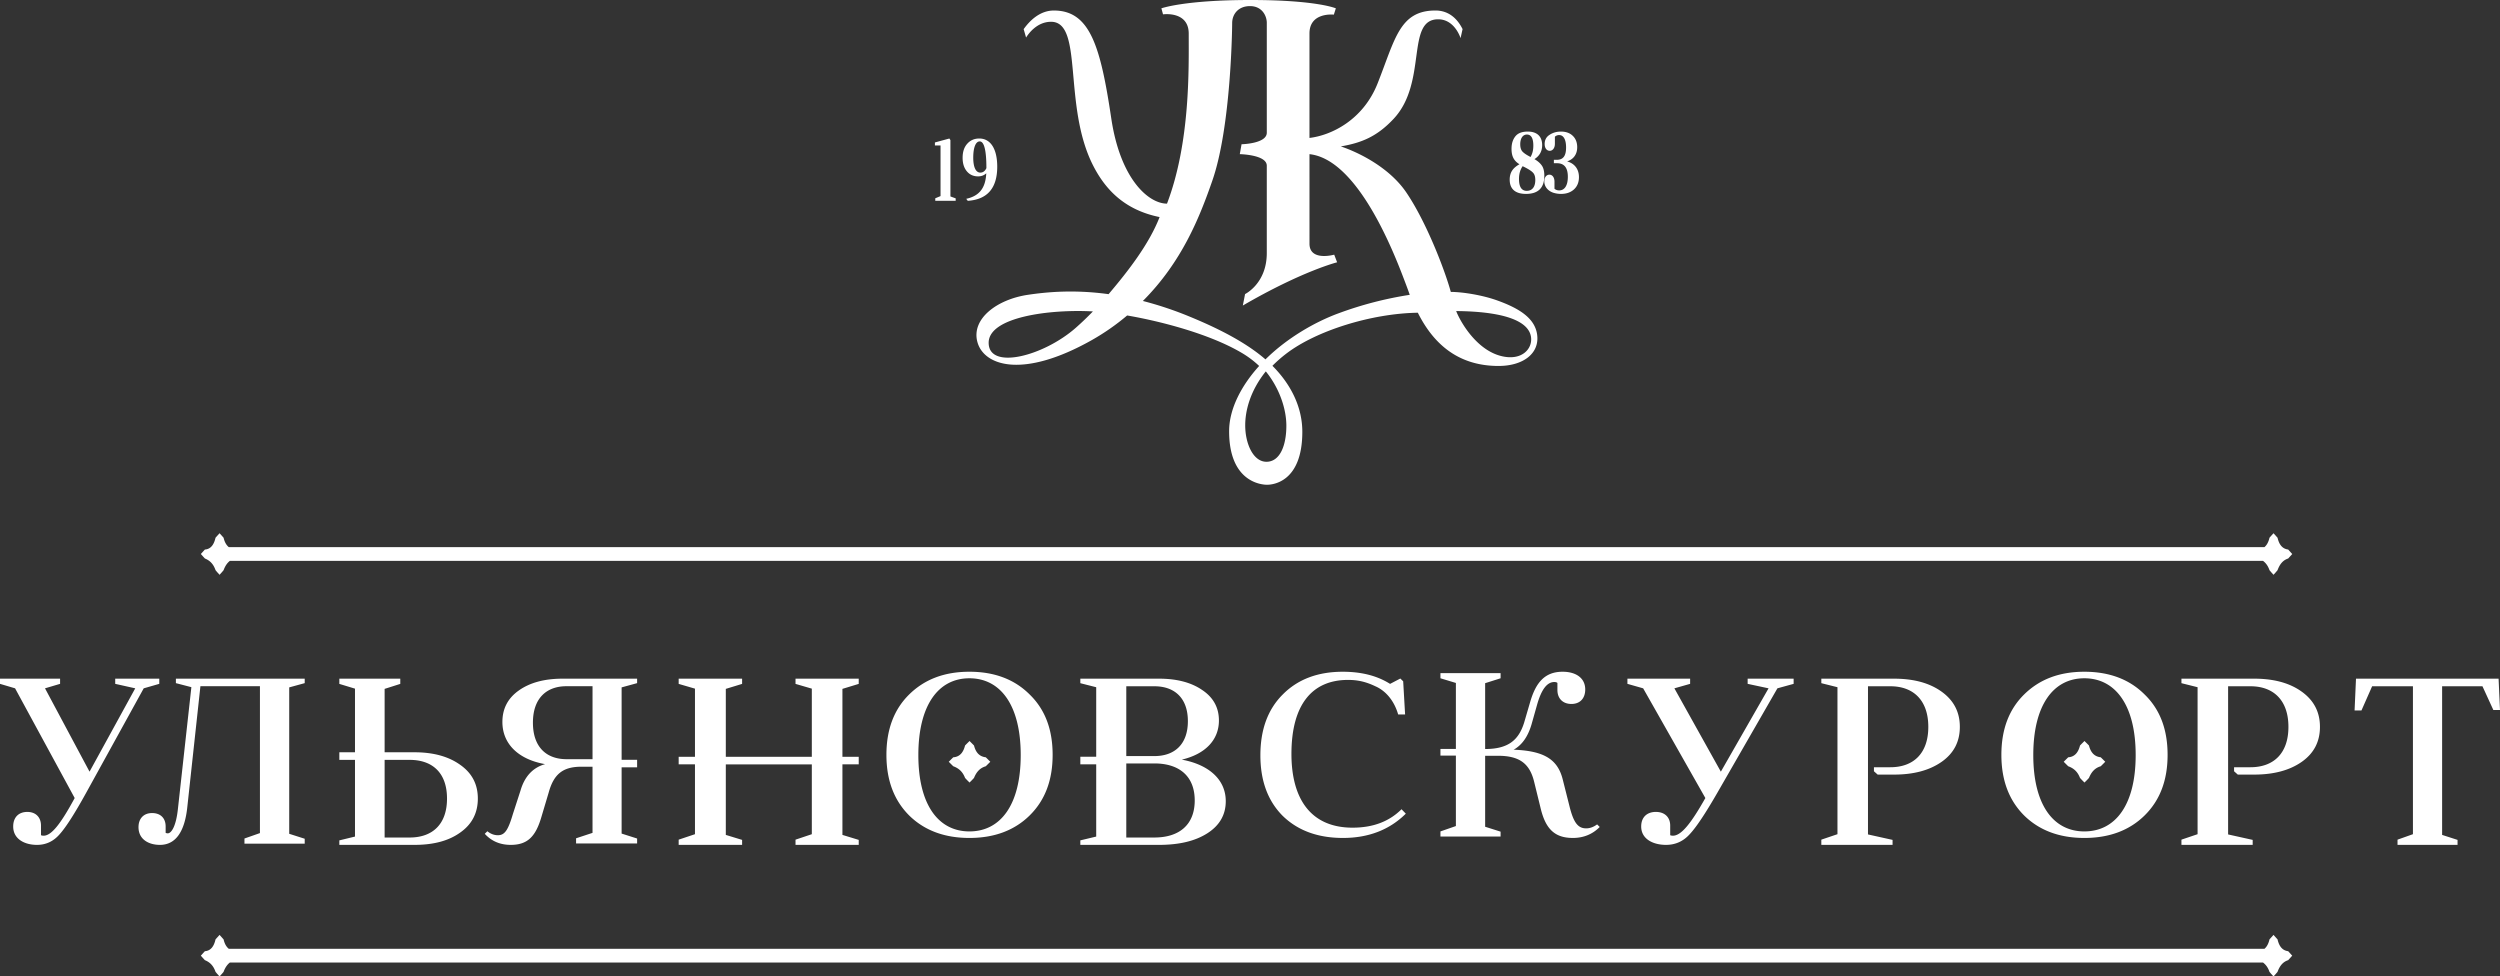 <svg xmlns="http://www.w3.org/2000/svg" width="361" height="141" viewBox="0 0 361 141">
    <rect x="0" y="0" width="361" height="141" fill="#333333" stroke="none"/>
    <g fill="#fff">
        <path d="M330.414 137.354c-.894-.111-1.323-.778-1.536-1.704a36.356 36.356 0 0 0-.302-.337l-.282-.313-.28.313c-.087.096-.19.21-.301.338-.132.579-.366 1.053-.73 1.358H33.042c-.379-.302-.62-.767-.756-1.36l-.3-.336-.283-.313-.28.313c-.087.096-.19.21-.302.338-.21.925-.64 1.639-1.536 1.703-.116.125-.219.238-.305.334l-.281.313.28.311.305.336c.77.31 1.242.833 1.54 1.69.112.133.212.255.299.35l.28.312.282-.311c.087-.096.187-.218.297-.35.21-.564.491-1.025.91-1.348h293.586c.425.314.727.744.936 1.347.112.133.212.255.299.35l.28.312s.11-.119.282-.311c.087-.096.187-.218.299-.35.302-.811.73-1.429 1.539-1.691.116-.125.217-.24.305-.336.172-.192.281-.311.281-.311s-.109-.12-.28-.313c-.089-.096-.19-.209-.306-.334M29.586 80.647c.769.31 1.24.833 1.54 1.69.11.133.21.256.298.352l.282.311.28-.311c.087-.096.187-.217.299-.35.21-.564.49-1.025.909-1.347H326.78c.424.314.726.743.937 1.346.111.132.212.255.297.35.173.193.282.312.282.312l.282-.311c.085-.096.185-.217.297-.35.302-.812.732-1.43 1.54-1.692.116-.125.218-.24.304-.334L331 80s-.109-.119-.28-.311c-.087-.096-.189-.21-.305-.336-.895-.11-1.323-.777-1.537-1.703l-.3-.339-.282-.311-.282.311c-.085.096-.189.21-.3.34-.132.579-.367 1.052-.73 1.357H33.043c-.377-.302-.62-.767-.756-1.358a24.424 24.424 0 0 0-.3-.339L31.705 77l-.282.311c-.087.096-.189.21-.302.34-.21.925-.638 1.64-1.536 1.702l-.304.336L29 80l.282.313c.087.094.19.209.304.334m108.064 28.706c-.128.125-.243.238-.339.334L137 110l.311.311c.096.096.21.21.339.336.853.31 1.376.833 1.707 1.69.124.133.235.256.331.352l.313.311.311-.311c.096-.096.207-.219.331-.35.334-.812.81-1.43 1.707-1.692.128-.125.241-.24.337-.336L143 110l-.313-.313a38.732 38.732 0 0 0-.337-.334c-.991-.111-1.467-.777-1.704-1.703a40.312 40.312 0 0 0-.334-.339l-.311-.311-.313.311c-.096.096-.21.21-.334.34-.233.925-.71 1.638-1.704 1.702m161 0l-.339.334L298 110l.311.311c.098.096.21.21.339.336.853.31 1.374.833 1.707 1.69.124.133.233.256.331.352l.311.311.313-.311c.096-.096.207-.219.331-.35.336-.812.81-1.43 1.707-1.692l.339-.336c.19-.192.311-.311.311-.311l-.311-.313-.339-.334c-.991-.111-1.467-.777-1.704-1.703-.123-.128-.238-.243-.334-.339l-.313-.311-.311.311c-.098.096-.21.21-.334.34-.233.925-.71 1.638-1.704 1.702M23 98.748V98h-6.363v.748l2.892.646-6.6 12.034-6.43-12.034 2.178-.646V98H0v.748l2.178.646 8.607 15.842c-2.04 3.774-3.368 5.439-4.49 5.439-.17 0-.272-.034-.375-.069v-1.392c0-1.19-.749-1.973-1.973-1.973-1.19 0-2.041.714-2.041 2.109 0 1.801 1.632 2.65 3.436 2.65 1.293 0 2.381-.51 3.266-1.529.918-1.02 2.177-2.991 3.811-5.95l8.334-15.127L23 98.748zm14.535.342v21.207l-2.235.784v.749H44v-.715l-2.237-.715V99.26L44 98.645V98H25.399v.646l2.235.58-1.927 17.43c-.274 2.758-.996 3.677-1.478 3.677a.698.698 0 0 1-.31-.07v-.918c0-1.226-.756-1.94-1.96-1.94-1.202 0-1.959.783-1.959 2.041 0 1.738 1.444 2.554 3.094 2.554 2.235 0 3.577-1.838 3.955-5.48l1.891-17.43h8.595zm18.004 10.636h3.618c3.304 0 5.392 1.886 5.392 5.588 0 3.704-2.088 5.623-5.392 5.623H55.54v-11.211zM49 121.349V122h10.853c2.748 0 4.939-.582 6.608-1.783 1.705-1.199 2.539-2.846 2.539-4.903 0-2.057-.834-3.668-2.539-4.868-1.67-1.2-3.86-1.817-6.608-1.817H55.54v-9.155l2.261-.72V98H49v.754l2.261.686v9.189H49v1.097h2.261V120.8l-2.261.55zm36.56-11.723h-3.752c-2.925 0-4.854-1.767-4.854-5.27 0-3.5 1.929-5.268 4.854-5.268h3.753v10.538zM92 98.645V98H81.223c-2.615 0-4.717.578-6.3 1.7-1.585 1.122-2.376 2.617-2.376 4.556 0 3.161 2.308 5.404 6.163 6.084-1.79.51-2.96 1.801-3.546 3.808l-1.103 3.4c-.686 2.31-1.17 3.058-2.167 3.058-.552 0-1.069-.204-1.515-.577l-.379.373c.965 1.054 2.204 1.598 3.753 1.598 2.444 0 3.614-1.223 4.44-4.08l1.034-3.466c.723-2.617 1.996-3.74 4.716-3.74h1.618v9.552l-2.375.783v.747H92v-.714l-2.238-.713v-9.563H92v-1.088h-2.238v-10.46L92 98.645zm32 .109V98h-9.127v.754l2.354.686v9.84h-12.42v-9.806l2.353-.72V98H98v.754l2.353.686v9.842H98v1.085h2.353v10.09l-2.353.789V122h9.16v-.72l-2.353-.72v-10.182h12.42v10.079l-2.354.789V122H124v-.72l-2.354-.72v-10.193H124v-1.085h-2.354v-9.808z"/>
        <path d="M147.392 109.034c0 7.18-2.906 11.023-7.409 11.023s-7.373-3.877-7.373-11.023c0-7.18 2.87-11.09 7.373-11.09s7.409 3.91 7.409 11.09m-16.095-8.764c-2.198 2.157-3.297 5.056-3.297 8.73 0 3.675 1.099 6.573 3.297 8.765 2.198 2.157 5.105 3.235 8.686 3.235 3.58 0 6.487-1.078 8.685-3.235C150.9 115.573 152 112.675 152 109c0-3.675-1.099-6.574-3.332-8.73-2.198-2.193-5.105-3.271-8.685-3.271-3.581 0-6.453 1.078-8.686 3.27m31.339 9.971h4.059c3.564 0 5.823 1.816 5.823 5.349 0 3.53-2.26 5.348-5.823 5.348h-4.059v-10.696zm0-11.142h4.059c2.93 0 4.834 1.714 4.834 5.04 0 3.325-1.905 5.04-4.834 5.04h-4.059v-10.08zM156 121.348V122h11.366c2.893 0 5.222-.548 6.986-1.68 1.765-1.132 2.648-2.675 2.648-4.629 0-3.119-2.435-5.28-6.352-5.999 3.353-.789 5.364-2.811 5.364-5.657 0-1.852-.81-3.326-2.4-4.388-1.588-1.097-3.67-1.647-6.246-1.647H156v.652l2.293.584v10.04H156v1.097h2.293V120.8l-2.293.548zm38.655-23.168c1.344 0 2.517.236 3.93.91 1.485.64 2.725 2.056 3.31 4.08h1.001l-.276-4.788-.412-.404-1.483.775c-1.863-1.18-4.139-1.753-6.828-1.753-3.586 0-6.482 1.078-8.655 3.27-2.173 2.157-3.242 5.09-3.242 8.797 0 3.674 1.069 6.573 3.208 8.73 2.172 2.125 5.069 3.203 8.724 3.203 3.689 0 6.723-1.18 9.068-3.505l-.62-.641c-1.794 1.786-4.139 2.662-7.07 2.662-5.966 0-8.826-4.08-8.826-10.651 0-7.044 2.93-10.685 8.171-10.685m21.653 10.955c3.055 0 4.566 1.079 5.218 3.741l.926 3.776c.721 3.068 2.06 4.348 4.67 4.348 1.544 0 2.848-.54 3.878-1.584l-.376-.372c-.515.372-1.03.573-1.58.573-1.237 0-1.854-.909-2.437-3.302l-.927-3.674c-.72-3.001-2.713-4.214-7.107-4.384 1.202-.673 2.06-1.886 2.575-3.639l.79-2.797c.618-2.225 1.44-3.337 2.505-3.337.173 0 .345.033.447.134v1.011c0 1.248.79 2.023 2.026 2.023 1.27 0 1.991-.843 1.991-2.09 0-1.652-1.34-2.562-3.262-2.562-2.574 0-3.88 1.55-4.704 4.415l-.857 2.933c-.79 2.529-2.3 3.81-5.63 3.81v-9.506l2.231-.709v-.741H208v.741l2.23.675v9.53H208v.956h2.23v10.177l-2.23.776v.74h8.685v-.707l-2.23-.709v-10.246h1.853zm22.81 8.105c-1.243 0-2.13.715-2.13 2.108 0 1.802 1.704 2.652 3.586 2.652 1.348 0 2.486-.51 3.409-1.529.958-1.02 2.271-2.991 3.975-5.95l8.7-15.127 2.342-.646V98h-6.64v.748l3.02.646-6.889 12.034-6.71-12.034 2.274-.646V98H235v.748l2.272.646 8.982 15.842c-2.129 3.774-3.514 5.439-4.685 5.439-.18 0-.285-.034-.392-.069v-1.392c0-1.19-.78-1.973-2.06-1.973m33.847-6.452h-2.367v.582l.538.48h2.367c2.831 0 5.125-.616 6.882-1.852 1.755-1.234 2.616-2.913 2.616-5.04 0-2.125-.86-3.806-2.616-5.073-1.757-1.27-4.05-1.886-6.882-1.886H263v.65l2.33.584v21.223l-2.33.789V122h10.287v-.72l-3.55-.788V99.097h3.227c3.334 0 5.483 2.024 5.483 5.863 0 3.84-2.15 5.829-5.483 5.829m35.427-1.755c0 7.18-2.907 11.023-7.41 11.023s-7.374-3.877-7.374-11.023c0-7.18 2.87-11.09 7.374-11.09 4.503 0 7.41 3.91 7.41 11.09m-16.095-8.764c-2.198 2.157-3.296 5.056-3.296 8.73 0 3.675 1.098 6.573 3.296 8.765 2.2 2.157 5.104 3.235 8.685 3.235 3.58 0 6.489-1.078 8.687-3.235C311.9 115.573 313 112.675 313 109c0-3.675-1.099-6.574-3.332-8.73-2.198-2.193-5.108-3.27-8.688-3.27-3.581 0-6.452 1.078-8.685 3.27m40.089-.384c-1.756-1.27-4.05-1.886-6.882-1.886H315v.65l2.33.584v21.223l-2.33.789V122h10.287v-.72l-3.548-.788V99.097h3.225c3.334 0 5.485 2.024 5.485 5.863 0 3.84-2.151 5.829-5.485 5.829H322.6v.582l.537.48h2.366c2.831 0 5.126-.616 6.882-1.85 1.755-1.236 2.616-2.914 2.616-5.041 0-2.125-.86-3.805-2.616-5.074M360.795 98h-20.59l-.205 4.594h.993l1.542-3.497h5.893v21.36l-2.226.79V122h8.668v-.72l-2.228-.72V99.097h5.825l1.574 3.43H361zM135.813 28.314l-.76.318V29H138v-.356l-.76-.278v-8.139l-.15-.227-2.09.57v.432h.813zm5.657-7.896c.64 0 .965 1.292.965 3.86-.201.43-.497.646-.879.646-.638 0-1.02-.76-1.02-2.165 0-1.468.363-2.34.935-2.34m-.23 5.05c.468 0 .86-.152 1.175-.444-.106 2.114-.983 3.266-2.892 3.684l.22.291c2.834-.19 4.256-1.836 4.256-4.936 0-2.494-.916-4.064-2.596-4.064-.706 0-1.289.254-1.737.76-.449.494-.667 1.177-.667 2.025 0 .81.2 1.455.61 1.949s.954.735 1.632.735m78.63-1.471l.378.19c.557.29.935.542 1.134.77.208.227.312.568.312 1.035 0 1.022-.472 1.564-1.23 1.564-.745 0-1.123-.567-1.123-1.716 0-.732.179-1.35.529-1.843m.614-4.569c.614 0 .926.53.926 1.603 0 .643-.131 1.187-.407 1.641l-.15-.088c-.502-.265-.843-.505-1.04-.732-.198-.24-.293-.581-.293-1.022 0-.846.36-1.402.964-1.402M218 25.942c0 1.3.756 2.058 2.353 2.058 1.767 0 2.647-.872 2.647-2.626 0-.618-.114-1.097-.34-1.439-.226-.34-.586-.668-1.087-.959.748-.467 1.115-1.149 1.115-2.02 0-1.199-.68-1.956-2.079-1.956-.831 0-1.428.227-1.796.694-.369.467-.549 1.06-.549 1.805 0 1.149.398 1.754 1.144 2.22-.879.495-1.408 1.113-1.408 2.223m5.734-.72c-.422 0-.734.366-.734.985 0 .795.577 1.376 1.272 1.615.352.115.733.178 1.136.178.772 0 1.398-.215 1.88-.656.478-.443.712-1.036.712-1.768 0-1.149-.626-1.97-1.713-2.272.903-.29 1.46-.996 1.46-2.044 0-.694-.215-1.238-.637-1.643-.422-.415-.999-.617-1.713-.617-.615 0-1.155.15-1.635.467-.479.302-.714.745-.714 1.326 0 .617.313.983.734.983.43 0 .744-.403.744-1.01v-1.022a.88.88 0 0 1 .626-.24c.588 0 .99.581.99 1.793 0 1.274-.46 1.78-1.35 1.78h-.413v.492h.45c1.049 0 1.567.657 1.567 1.957 0 1.325-.51 1.968-1.244 1.968-.263 0-.498-.075-.685-.24v-1.021c0-.607-.304-1.01-.733-1.01m-48.659.822c2.696-7.785 2.85-22.11 2.85-22.713 0-1.262.87-2.467 2.613-2.45 1.744.018 2.387 1.462 2.387 2.409v15.875c-.002 1.591-3.645 1.663-3.645 1.663l-.255 1.43s3.896.073 3.898 1.662v12.628c0 4.4-3.137 5.914-3.137 5.914s-.285 1.482-.324 1.657c8.558-4.977 13.617-6.244 13.617-6.244l-.42-1.102s-3.57 1.005-3.57-1.584V22.26c6.276.677 11.168 11.578 13.447 17.538.347.91.715 1.86 1.03 2.775a52.853 52.853 0 0 0-10.291 2.672c-3.418 1.257-7.445 3.58-10.542 6.65-2.625-2.269-6.3-4.275-11.11-6.243a50.97 50.97 0 0 0-6.592-2.192c5.638-5.642 8.197-12.083 10.044-17.415M185.75 61.47c0 2.946-.967 5.21-2.873 5.21-1.906 0-3.068-2.594-3.068-5.272 0-2.039.672-4.914 2.974-7.78 1.992 2.459 2.967 5.447 2.967 7.842m35.332-12.786c.228 1.662-1.314 3.467-4.29 2.733-3.671-.905-5.977-5.085-6.52-6.5 6.484.057 10.469 1.278 10.81 3.767m-65.734-1.352c-4.676 4.112-12.585 6.15-12.585 2.165 0-3.73 8.824-4.869 15.054-4.528a43.718 43.718 0 0 1-2.47 2.363m-3.582-44.187c4.724 0 1.686 12.021 6.037 20.67 1.926 3.83 4.833 6.547 9.643 7.53-1.519 3.925-4.582 7.849-7.367 11.131-5.054-.695-8.993-.299-11.654.094-4.433.658-8.198 3.454-7.287 6.817.91 3.365 6.438 5.42 16.58-.31a33.244 33.244 0 0 0 5.045-3.523c5.094.879 11.985 2.722 16.476 5.361a13.846 13.846 0 0 1 2.583 1.93c-2.516 2.77-4.336 6.158-4.336 9.422 0 7.412 4.749 7.732 5.477 7.732.73 0 5.093-.293 5.093-7.642 0-3.64-1.712-6.93-4.318-9.535a19.48 19.48 0 0 1 1.915-1.691c4.333-3.364 12.392-5.877 19.082-5.973 2.437 4.866 6.16 7.686 11.658 7.686 3.53 0 5.943-1.79 5.57-4.522-.322-2.361-2.542-3.784-5.782-4.945-2.148-.77-4.962-1.216-6.684-1.227-.831-3.05-3.504-10.061-6.427-14.362-2.36-3.473-6.593-5.68-9.456-6.647 2.97-.51 5.21-1.4 7.63-3.986 4.935-5.274 1.707-14.367 6.43-14.367 2.395 0 3.225 2.698 3.225 2.698h.012l.286-1.281c-.57-1.16-1.734-2.688-3.913-2.688-5.214 0-5.836 4.182-8.365 10.545-2.082 5.245-6.636 7.472-9.83 7.857V4.834c0-3.125 3.52-2.72 3.52-2.72l.289-.91S190.136 0 180.575 0c-9.56 0-12.87 1.204-12.87 1.204l.237.868s3.71-.52 3.71 2.783c0 4.955.25 15.675-3.136 24.55-2.664 0-6.738-3.526-8.047-12.304-1.56-10.461-3.082-15.583-8.295-15.583-2.043 0-3.515 1.507-4.357 2.69l.35 1.215c.345-.56 1.574-2.277 3.598-2.277"/>
    </g>
</svg>
